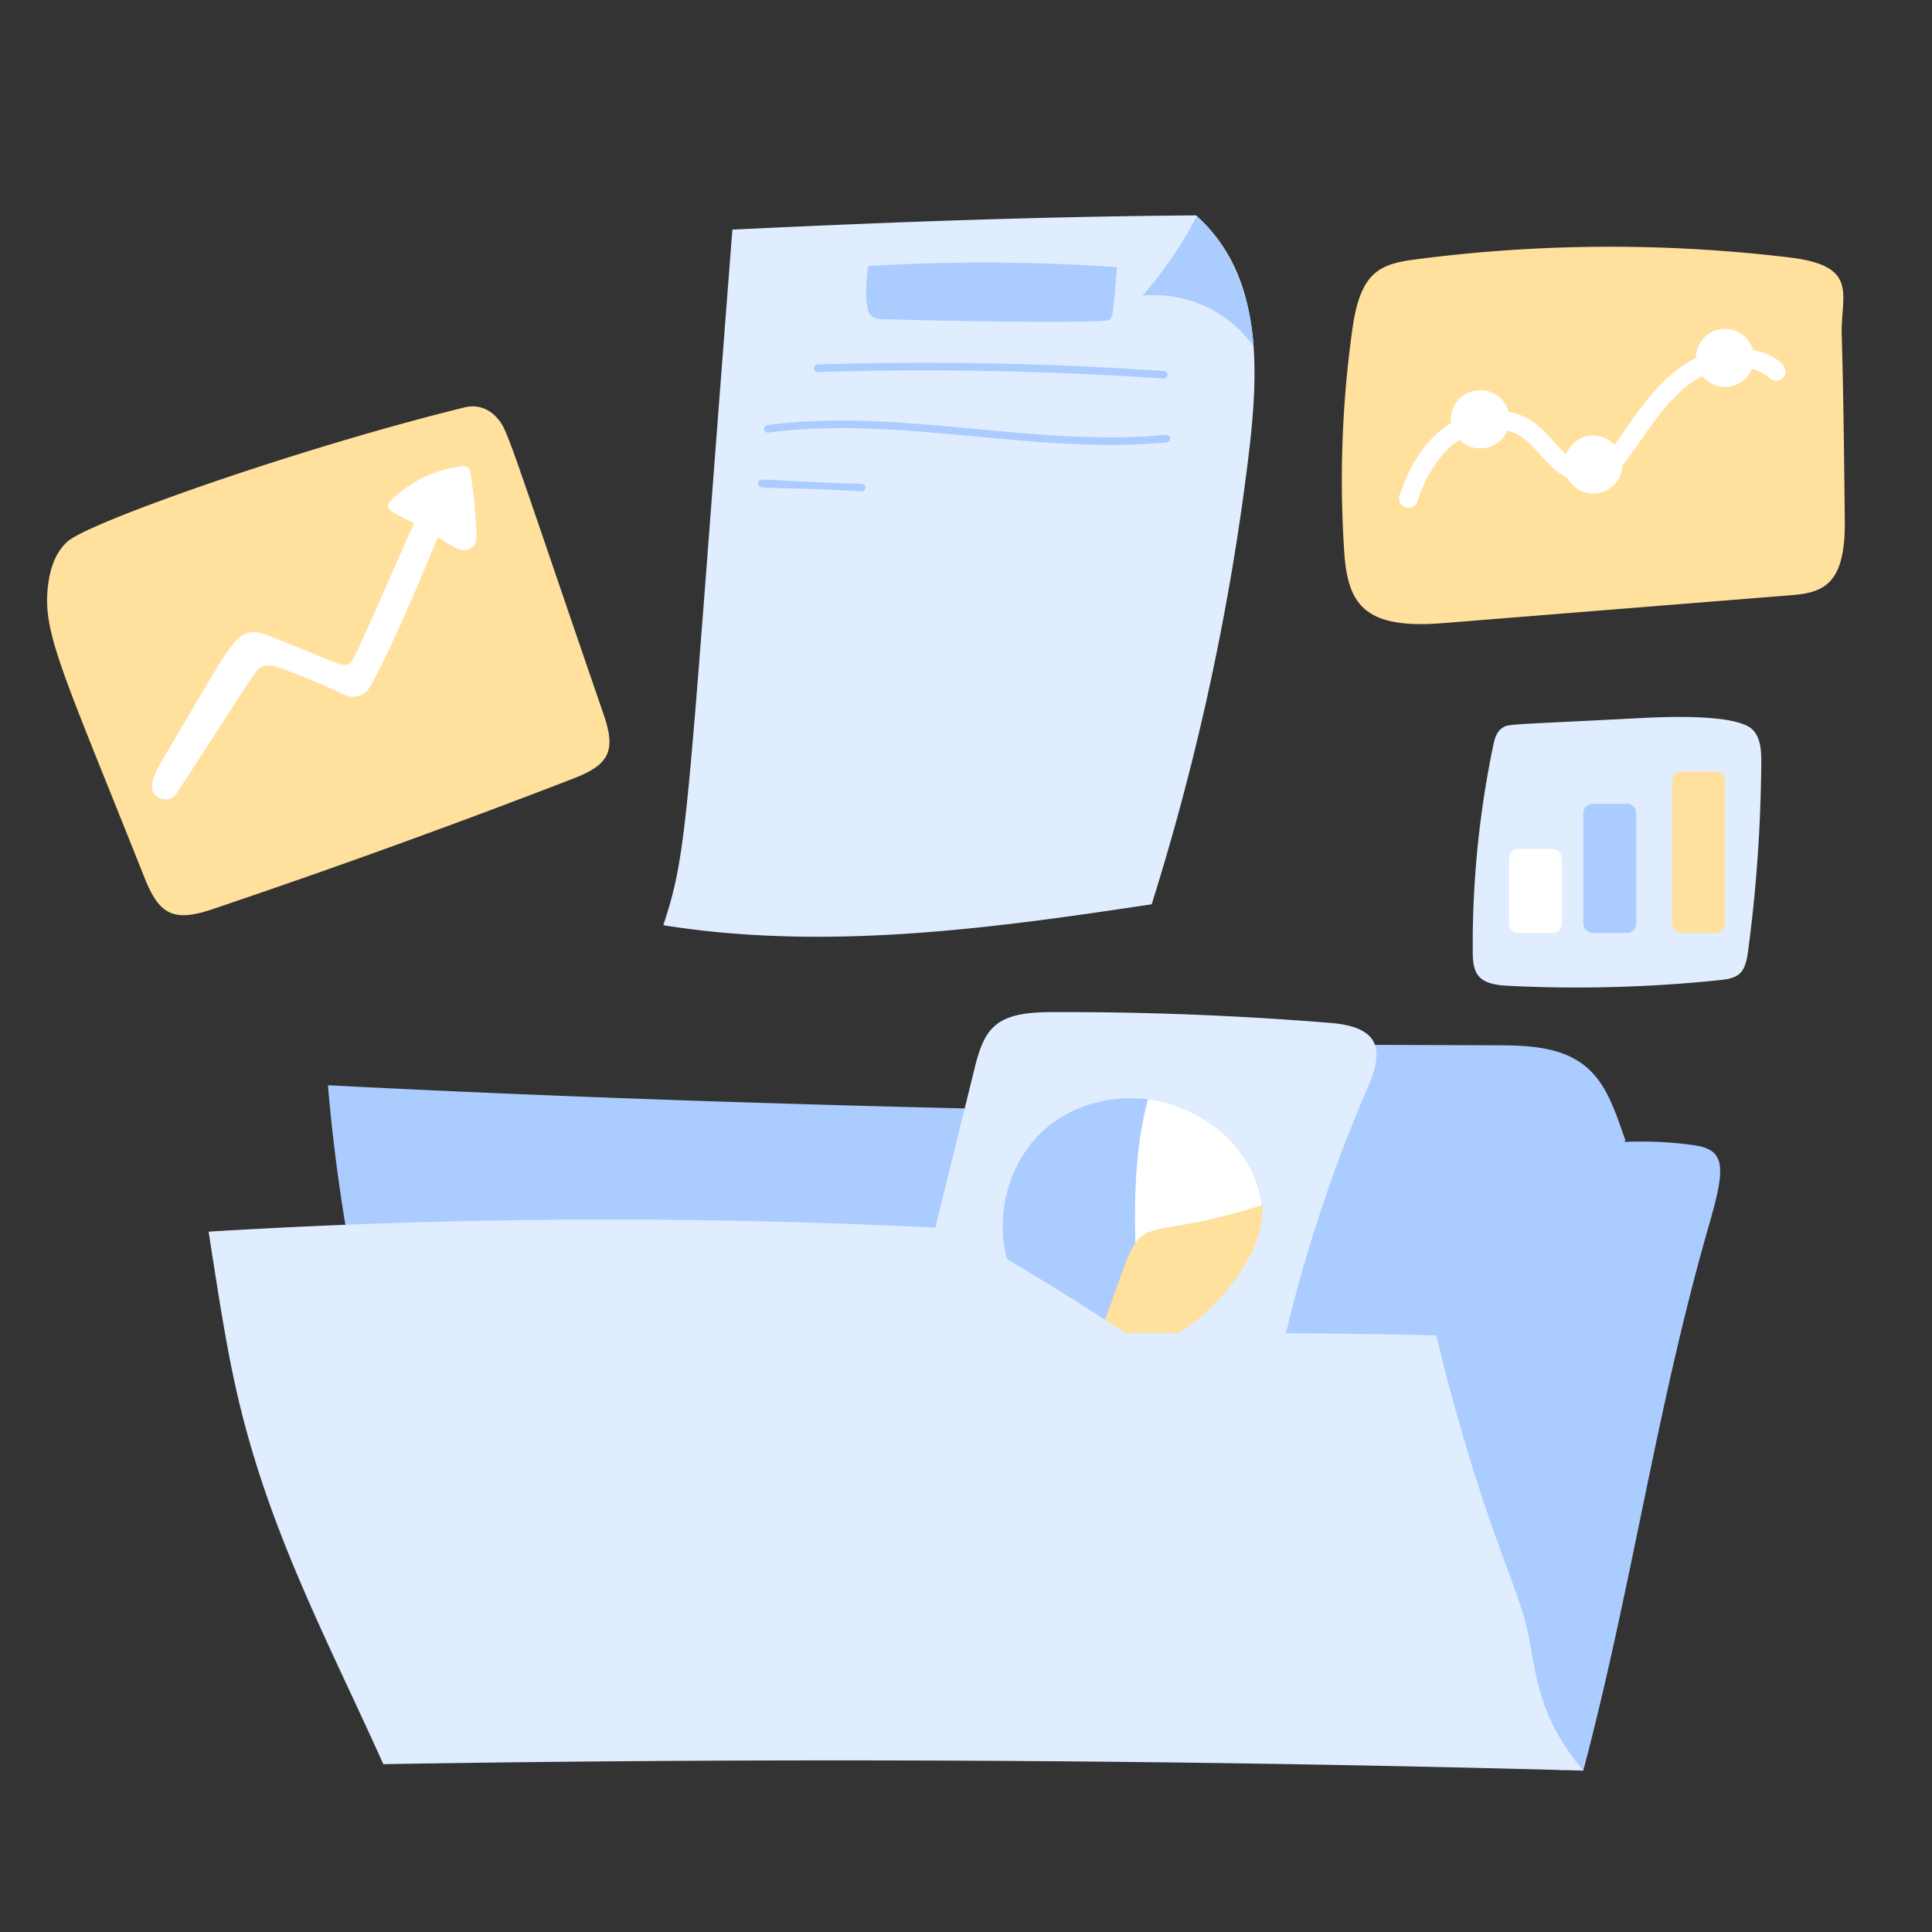 <svg xmlns="http://www.w3.org/2000/svg" width="160" height="160" fill="none"><rect width="100%" height="100%" fill="#333333" stroke="none"/><path fill="#ACF" d="M30.936 112.766a147.632 147.632 0 0 1-3.778-22.89c19.45 1 38.919 1.627 58.513 2.05 2.71-5.157 4.415-5.485 7.593-5.472l30.604.112c2.618 0 5.472.1 7.478 1.778 1.79 1.494 2.475 3.9 3.281 6.138-.041 0-.078 0-.103.09 1.928-.09 3.861 0 5.772.272 2.684.385 2.603 1.875 1.206 6.722-4.322 15-6.375 29.969-10.381 45.069-.031 0-1.25-.288-1.806 0-8.26-6.622-19.832-9.232-29.579-13.369-16.778-7.122-15.937-9.284-44.459-17.025-8.044-2.178-16.31-4.366-24.34-3.475Z"/><path fill="#FFE09D" d="M152.518 27.475c0-3.219 1.347-5.469-4.319-6.153a124.506 124.506 0 0 0-31.084.175c-2.981.394-4.469 1.15-5.119 5.775a89.954 89.954 0 0 0-.669 18.475c.291 4.35 1.716 6.375 8.157 5.86l28.921-2.32c2.697-.215 4.419-.996 4.375-6.118-.059-5.222-.109-10.44-.262-15.694Z"/><path fill="#E0EDFF" d="M135.674 59.478c-11.019.57-10.779.45-11.313.844-.447.328-.594.922-.709 1.466a80.848 80.848 0 0 0-1.685 17.065c0 1.897.525 2.666 2.897 2.785 5.865.293 11.744.135 17.585-.472 1.562-.163 2.071-.556 2.315-2.36a124.432 124.432 0 0 0 1.097-15.68c0-.938-.041-2.01-.709-2.688-1.344-1.375-7.575-1.063-9.478-.96ZM80.727 88.409c.838-3.384 1.825-4.575 6.303-4.59 7.709-.03 15.417.268 23.125.893 3.897.313 4.569 1.988 3.175 5.203a124.678 124.678 0 0 0-7.734 24.55c-.391 1.903-1.016 2.213-2.56 2.035-3.75-.429-27.812-2.241-28.168-2.813-.213-.353-.447.228 5.86-25.278Z"/><path fill="#fff" d="M128.565 70.31h-2.813a.781.781 0 0 0-.781.78v5.391c0 .432.35.782.781.782h2.813c.431 0 .781-.35.781-.782v-5.39a.781.781 0 0 0-.781-.781Z"/><path fill="#ACF" d="M134.719 66.565h-2.813a.781.781 0 0 0-.781.782v9.134c0 .431.35.781.781.781h2.813c.431 0 .781-.35.781-.78v-9.135a.781.781 0 0 0-.781-.782Z"/><path fill="#FFE09D" d="M142.072 63.89h-2.812a.78.78 0 0 0-.781.782v11.81a.78.78 0 0 0 .781.78h2.812c.432 0 .782-.35.782-.78v-11.81a.782.782 0 0 0-.782-.781Z"/><path fill="#fff" d="M115.907 41.01c.868-2.582 2.162-4.507 3.846-5.713 2.147-1.54 5.025-1.747 6.997-.5 1.222.772 1.96 1.922 2.897 2.781.75.69 1.86 1.203 2.65.803 1.25-.625 3.381-5.231 6.469-7.666 4.709-3.715 10.194-.912 8.916.55a.79.79 0 0 1-.536.268.775.775 0 0 1-.568-.193c-1.875-1.634-4.925-.912-6.843.6-3.025 2.388-4.857 6.875-6.732 7.838-1.562.788-3.3-.025-4.412-1.047-.966-.887-1.703-2-2.675-2.612-1.45-.916-3.606-.732-5.25.447-1.416 1.012-2.516 2.674-3.278 4.94-.328.994-1.81.484-1.481-.497Z"/><path fill="#fff" d="M131.949 40.878a2.406 2.406 0 1 0 0-4.812 2.406 2.406 0 0 0 0 4.812ZM122.564 37.13a2.407 2.407 0 1 0 0-4.813 2.407 2.407 0 0 0 0 4.814ZM142.854 32.044a2.406 2.406 0 1 0 0-4.812 2.406 2.406 0 0 0 0 4.812Z"/><path fill="#E0EDFF" d="M103.438 37.441a207.29 207.29 0 0 1-8.06 37.447c-12.993 1.962-26.874 3.906-40.446 1.734 2.097-6.36 1.912-8.531 5.722-57.606 12.987-.625 25.696-1.09 38.406-1.178.019.022.047.044.069.066 5.412 4.909 5.131 12.559 4.309 19.537Z"/><path fill="#ACF" d="M103.818 28.69a10.086 10.086 0 0 0-9.2-4.2 33.567 33.567 0 0 0 4.494-6.587c2.947 2.663 4.441 6.785 4.706 10.788ZM71.89 22.035c-.134.85-.381 3.582.272 4.147.286.193.629.282.972.253 6.875.197 18.394.338 18.75.05a.938.938 0 0 0 .262-.647c.155-1.235.272-2.472.353-3.712a158.131 158.131 0 0 0-20.609-.09ZM96.344 31.35c-9.52-.65-19.068-.831-28.606-.54a.314.314 0 0 1-.322-.304.313.313 0 0 1 .303-.322 289.572 289.572 0 0 1 28.669.54.313.313 0 0 1-.044.626Zm-4.397 5.494c-9.419 0-19.04-2.263-28.334-1.013a.316.316 0 0 1-.084-.625c10.98-1.456 22.096 1.853 33.034.806a.314.314 0 1 1 .06.625c-1.56.144-3.116.207-4.676.207ZM71.332 40.69c-8.035-.459-8.57-.065-8.544-.662.025-.597.56-.16 8.569.037a.313.313 0 1 1-.025.625Zm33.14 60.444c-.49 3.472-3.953 7.5-6.54 9.041-4.325 2.562-10.547 1.05-13.31-3.15-2.762-4.2-1.787-10.4 2.06-13.64 3.846-3.242 10-3.226 13.918-.054 2.382 1.928 4.307 4.766 3.872 7.803Z"/><path fill="#fff" d="M104.471 101.134c-.312 2.187-1.562 4.147-2.975 5.841-1.99 2.371-4.062 4.003-7.118 4.375-.207-6.741-1.044-13.782.69-20.313 5.888.725 9.988 5.994 9.403 10.097Z"/><path fill="#FFE09D" d="M101.496 106.975c-2.838 3.381-6.066 5.244-10.681 4.188 4.79-12.613 1.115-7.403 13.703-11.353.168 2.662-1.31 5.118-3.022 7.165Z"/><path fill="#E0EDFF" d="M17.275 102a547.164 547.164 0 0 1 61.925-.244c4.688 2.787 9.357 5.578 13.991 8.625 8.672 0 17.341 0 25.753.212 3.497 14.444 6.531 20.313 7.431 23.916.872 3.494.625 7.209 4.747 12.125a2261.551 2261.551 0 0 0-99.375-.534c-4.437-9.85-9-18.385-11.681-28.913-1.172-4.578-1.875-9.325-2.79-15.187Z"/><path fill="#FFE09D" d="M38.623 33.704C25.02 37.028 7.482 43.195 5.603 44.837c-.908.795-1.365 1.999-1.56 3.19-.663 4.141.807 6.785 7.939 24.695 1.206 3.032 2.392 3.665 5.625 2.57a733.74 733.74 0 0 0 29.93-10.838c2.97-1.15 3.471-2.32 2.457-5.273-8.283-24.09-7.916-23.597-8.964-24.71a2.618 2.618 0 0 0-2.407-.767Z"/><path fill="#fff" d="M32.552 41.263a10.078 10.078 0 0 1 5.604-2.643c.625-.077.762.147.8.504.265 1.663.433 3.34.505 5.022.053.36-.018.727-.2 1.042a1.11 1.11 0 0 1-1.117.331c-.417-.091-.667-.272-1.878-1.024-1.73 4.103-3.429 8.322-5.587 12.33a1.65 1.65 0 0 1-2.164.716 51.549 51.549 0 0 0-5.383-2.234 2.06 2.06 0 0 0-1.295-.143c-.685.227-.496.236-7.207 10.54-.611.943-2.13.478-2.037-.641.066-.791.492-1.518.89-2.193 5.39-9.047 5.873-10.53 7.605-10.522.602.003.73.12 6.621 2.504.433.165.938.326 1.302.064.434-.317 4.492-9.99 5.293-11.57-1.66-.906-2.802-1.106-1.752-2.083Z"/></svg>